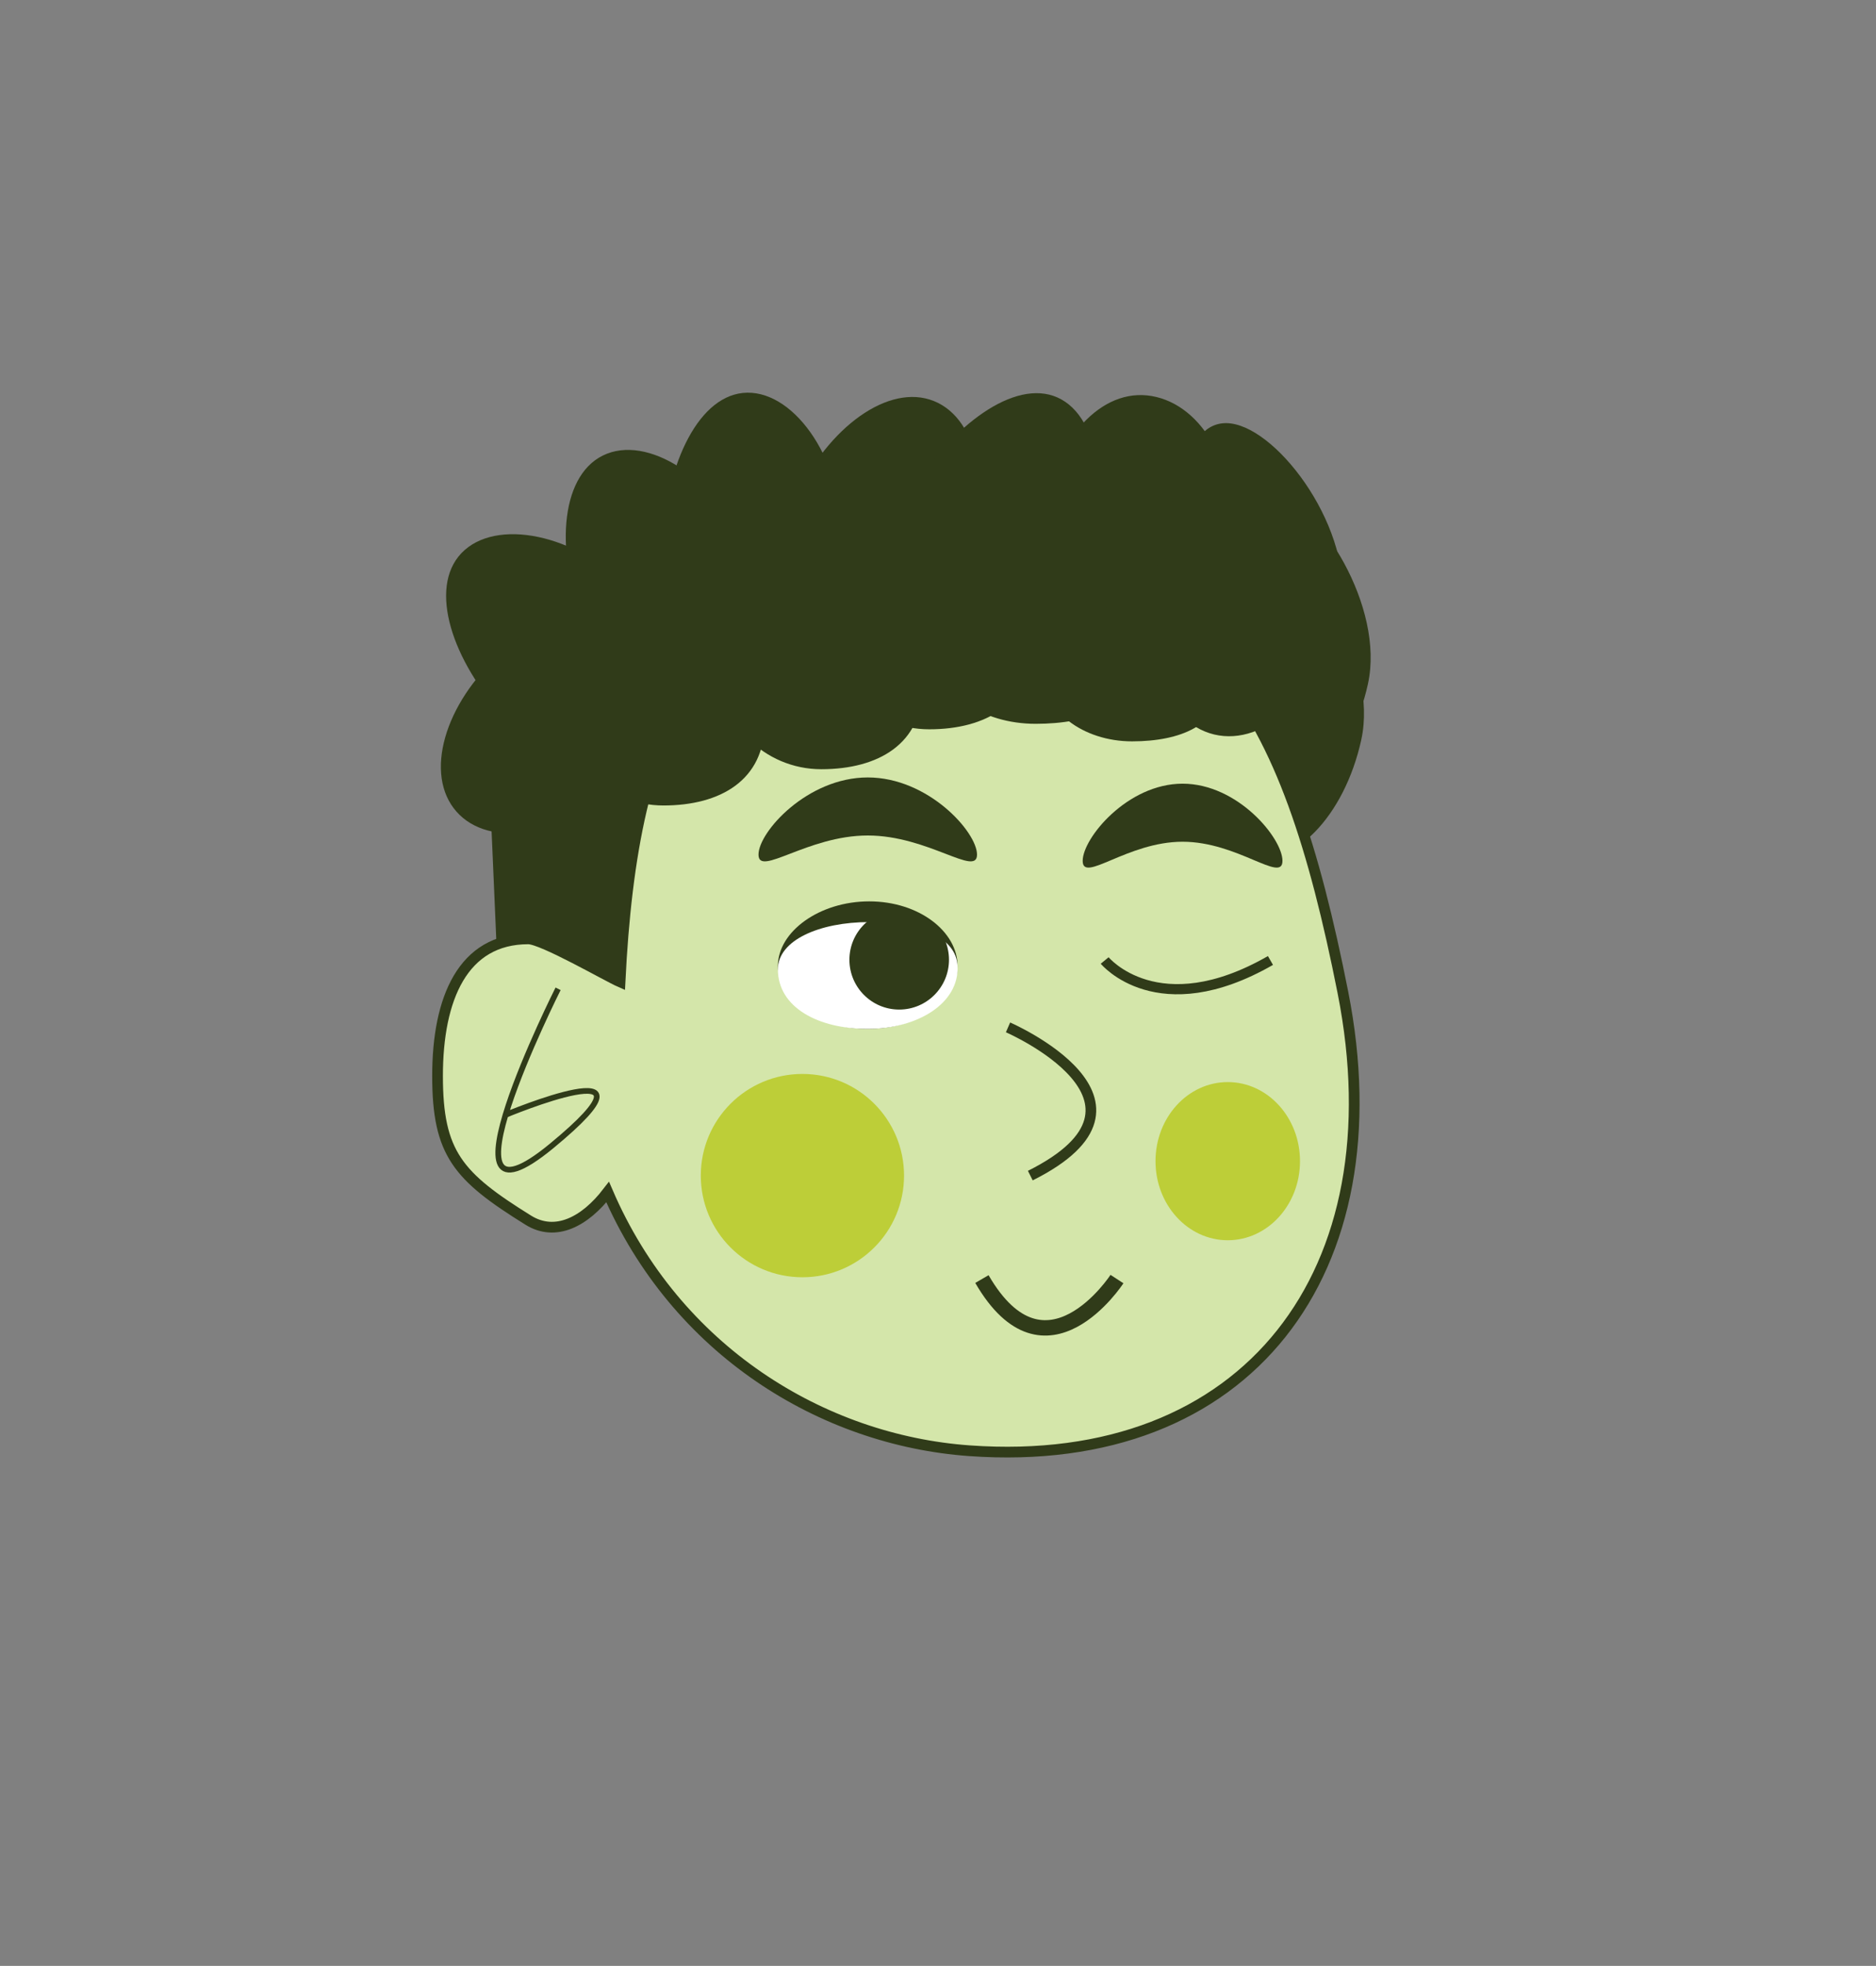 <?xml version="1.0" encoding="UTF-8"?><svg id="Layer_1" xmlns="http://www.w3.org/2000/svg" viewBox="0 0 700.54 733.84"><rect x="0" y="0" width="700.54" height="733.84" fill="#808080" stroke="none"/><defs><style>.cls-1{fill:#d4e6aa;stroke-width:4px;}.cls-1,.cls-2,.cls-3,.cls-4,.cls-5{stroke:#303b19;stroke-miterlimit:10;}.cls-2{stroke-width:3.8px;}.cls-2,.cls-3,.cls-4,.cls-5{fill:none;}.cls-3{stroke-width:3.98px;}.cls-4{stroke-width:5.75px;}.cls-5{stroke-width:2.12px;}.cls-6{fill:#bdce38;}.cls-6,.cls-7,.cls-8{stroke-width:0px;}.cls-7{fill:#303b19;}.cls-8{fill:#fff;}</style></defs><path class="cls-7" d="m508.34,276.13c-6.33,28.75-25.52,48.36-42.88,43.79-17.35-4.57-26.29-31.58-19.97-60.34,6.33-28.75,9.92-60.01,27.27-55.43s41.9,43.23,35.57,71.99Z"/><path class="cls-7" d="m510.83,255.27c-6.33,28.75-25.52,48.36-42.88,43.79-17.35-4.57-26.29-31.58-19.97-60.34,6.33-28.75,9.92-60.01,27.27-55.43,17.35,4.57,41.9,43.23,35.57,71.99Z"/><polygon class="cls-7" points="186.05 367.52 180.58 241.27 254.35 318.94 217.46 375.13 186.05 367.52"/><path class="cls-7" d="m193.25,387.95s35.12-19.24,41.76-12.82l19.33-118.43-73.78-15.43,12.68,146.68Z"/><path class="cls-1" d="m501.46,370.41c-21.39-107.98-51.26-158.75-145.97-158.75s-119.25,59.58-123.96,154.87c-4.75-2.08-28.91-16.06-34.27-16.06-24.38,0-33.87,22.17-33.87,51.17s7.66,37.53,33.87,53.83c10.21,6.35,21.2.54,29.66-10.47,25.45,59.09,80.1,92.59,135.05,96.54,104.03,7.47,160.11-67.04,139.49-171.12Z"/><path class="cls-7" d="m357.58,360.63c0,12.95-15.02,23.44-33.55,23.44s-33.55-10.5-33.55-23.44,15.58-24.16,34.11-24.16,32.99,11.21,32.99,24.16Z"/><path class="cls-8" d="m357.58,360.63c.61,13.98-15.02,23.44-33.55,23.44s-33.55-8.01-33.55-22.25c0-10.85,15.58-17.62,34.11-17.62s32.51,5.6,32.99,16.43Z"/><path class="cls-3" d="m376.42,383.51s63.7,27.66,8.32,55.33"/><path class="cls-7" d="m364.84,319.02c0,8.47-18.27-7.14-40.8-7.14s-40.8,15.61-40.8,7.14,18.27-28.81,40.8-28.81,40.8,20.34,40.8,28.81Z"/><path class="cls-7" d="m478.9,321.35c0,8.47-16.7-7.14-37.3-7.14s-37.3,15.61-37.3,7.14,16.7-28.81,37.3-28.81,37.3,20.34,37.3,28.81Z"/><circle class="cls-6" cx="299.64" cy="438.84" r="37.95"/><ellipse class="cls-6" cx="458.47" cy="433.45" rx="26.98" ry="29.52"/><path class="cls-5" d="m208.4,369.11s-48.65,96.76-2.38,58.63c46.27-38.13-17.59-11.42-17.59-11.42"/><path class="cls-7" d="m236.66,221.79c18.96,21.45,23.14,48.72,9.35,60.91-13.79,12.19-40.34,4.67-59.29-16.78-18.96-21.45-27-48.4-13.21-60.59,13.79-12.19,44.19-4.99,63.15,16.46Z"/><path class="cls-7" d="m231.38,293.63c-21.45,18.96-48.72,23.14-60.91,9.35-12.19-13.79-4.67-40.34,16.78-59.29,21.45-18.96,48.4-27,60.59-13.21,12.19,13.79,4.99,44.19-16.46,63.15Z"/><path class="cls-7" d="m279.56,207.02c10.42,26.67,4.96,53.71-12.18,60.41-17.14,6.7-39.48-9.49-49.9-36.16-10.42-26.67-7.97-55.21,9.17-61.9,17.14-6.7,42.49,10.99,52.9,37.65Z"/><path class="cls-7" d="m314.05,204.09c-2.17,28.55-18.81,50.56-37.16,49.16-18.35-1.4-31.47-25.67-29.3-54.21,2.17-28.55,14.81-53.79,33.16-52.4,18.35,1.4,35.46,28.9,33.29,57.45Z"/><path class="cls-7" d="m357.88,213.03c-12.81,25.6-36.53,39.69-52.99,31.45-16.46-8.23-19.42-35.66-6.61-61.27s35.56-41.04,52.02-32.8c16.46,8.23,20.39,37.01,7.58,62.62Z"/><path class="cls-7" d="m398.12,216.67c-16.13,23.65-41.52,34.43-56.73,24.06-15.21-10.37-14.46-37.95,1.66-61.6,16.13-23.65,39.54-39.49,54.74-29.13,15.21,10.37,16.45,43.01.32,66.67Z"/><path class="cls-7" d="m457.32,206.77c-6.92,28.75-27.92,48.36-46.91,43.79-18.98-4.57-28.76-31.58-21.84-60.34,6.92-28.75,24.25-46.6,43.23-42.03s32.44,29.83,25.52,58.58Z"/><path class="cls-7" d="m500.29,230.38c-6.92,28.75-27.92,48.36-46.91,43.79-18.98-4.57-28.76-31.58-21.84-60.34,6.92-28.75,10.85-60.01,29.84-55.43,18.98,4.57,45.83,43.23,38.91,71.99Z"/><path class="cls-7" d="m267.01,269.98c0,7.26-5.62,10.49-12.87,10.49s-13.14-5.88-13.14-13.14,5.88-13.14,13.14-13.14,12.87,8.53,12.87,15.79Z"/><path class="cls-7" d="m286.44,264.78c0,7.26-5.62,10.49-12.87,10.49s-13.14-5.88-13.14-13.14,5.88-13.14,13.14-13.14,12.87,8.53,12.87,15.79Z"/><path class="cls-7" d="m306.79,251.59c0,8.23-6.37,11.89-14.59,11.89s-14.89-6.67-14.89-14.89,6.67-14.89,14.89-14.89,14.59,9.67,14.59,17.9Z"/><path class="cls-7" d="m285.52,269.9c0,21.29-16.48,30.78-37.77,30.78s-38.55-17.26-38.55-38.55,17.26-38.55,38.55-38.55,37.77,25.03,37.77,46.32Z"/><path class="cls-7" d="m344.47,256.36c0,21.29-16.48,30.78-37.77,30.78s-38.55-17.26-38.55-38.55,17.26-38.55,38.55-38.55,37.77,25.03,37.77,46.32Z"/><path class="cls-7" d="m384.73,241.46c0,21.29-16.48,30.78-37.77,30.78s-38.55-17.26-38.55-38.55,17.26-38.55,38.55-38.55,37.77,25.03,37.77,46.32Z"/><path class="cls-7" d="m350.52,247.67c0,8.23-6.37,11.89-14.59,11.89s-14.89-6.67-14.89-14.89,6.67-14.89,14.89-14.89,14.59,9.67,14.59,17.9Z"/><path class="cls-7" d="m375.09,247.67c0,8.23-6.37,11.89-14.59,11.89s-14.89-6.67-14.89-14.89,6.67-14.89,14.89-14.89,14.59,9.67,14.59,17.9Z"/><path class="cls-7" d="m422.39,249.81c0,14.09-15.56,20.38-35.67,20.38s-36.41-11.43-36.41-25.52,16.3-25.52,36.41-25.52,35.67,16.57,35.67,30.66Z"/><path class="cls-7" d="m455.34,256.36c0,14.09-14.23,20.38-32.61,20.38s-33.29-11.43-33.29-25.52,14.9-25.52,33.29-25.52,32.61,16.57,32.61,30.66Z"/><circle class="cls-7" cx="335.78" cy="358.27" r="18.59"/><path class="cls-2" d="m412.51,358.54s19.87,24.12,61.91,0"/><path class="cls-4" d="m417.1,477.46s-26.67,41-50.43,0"/></svg>